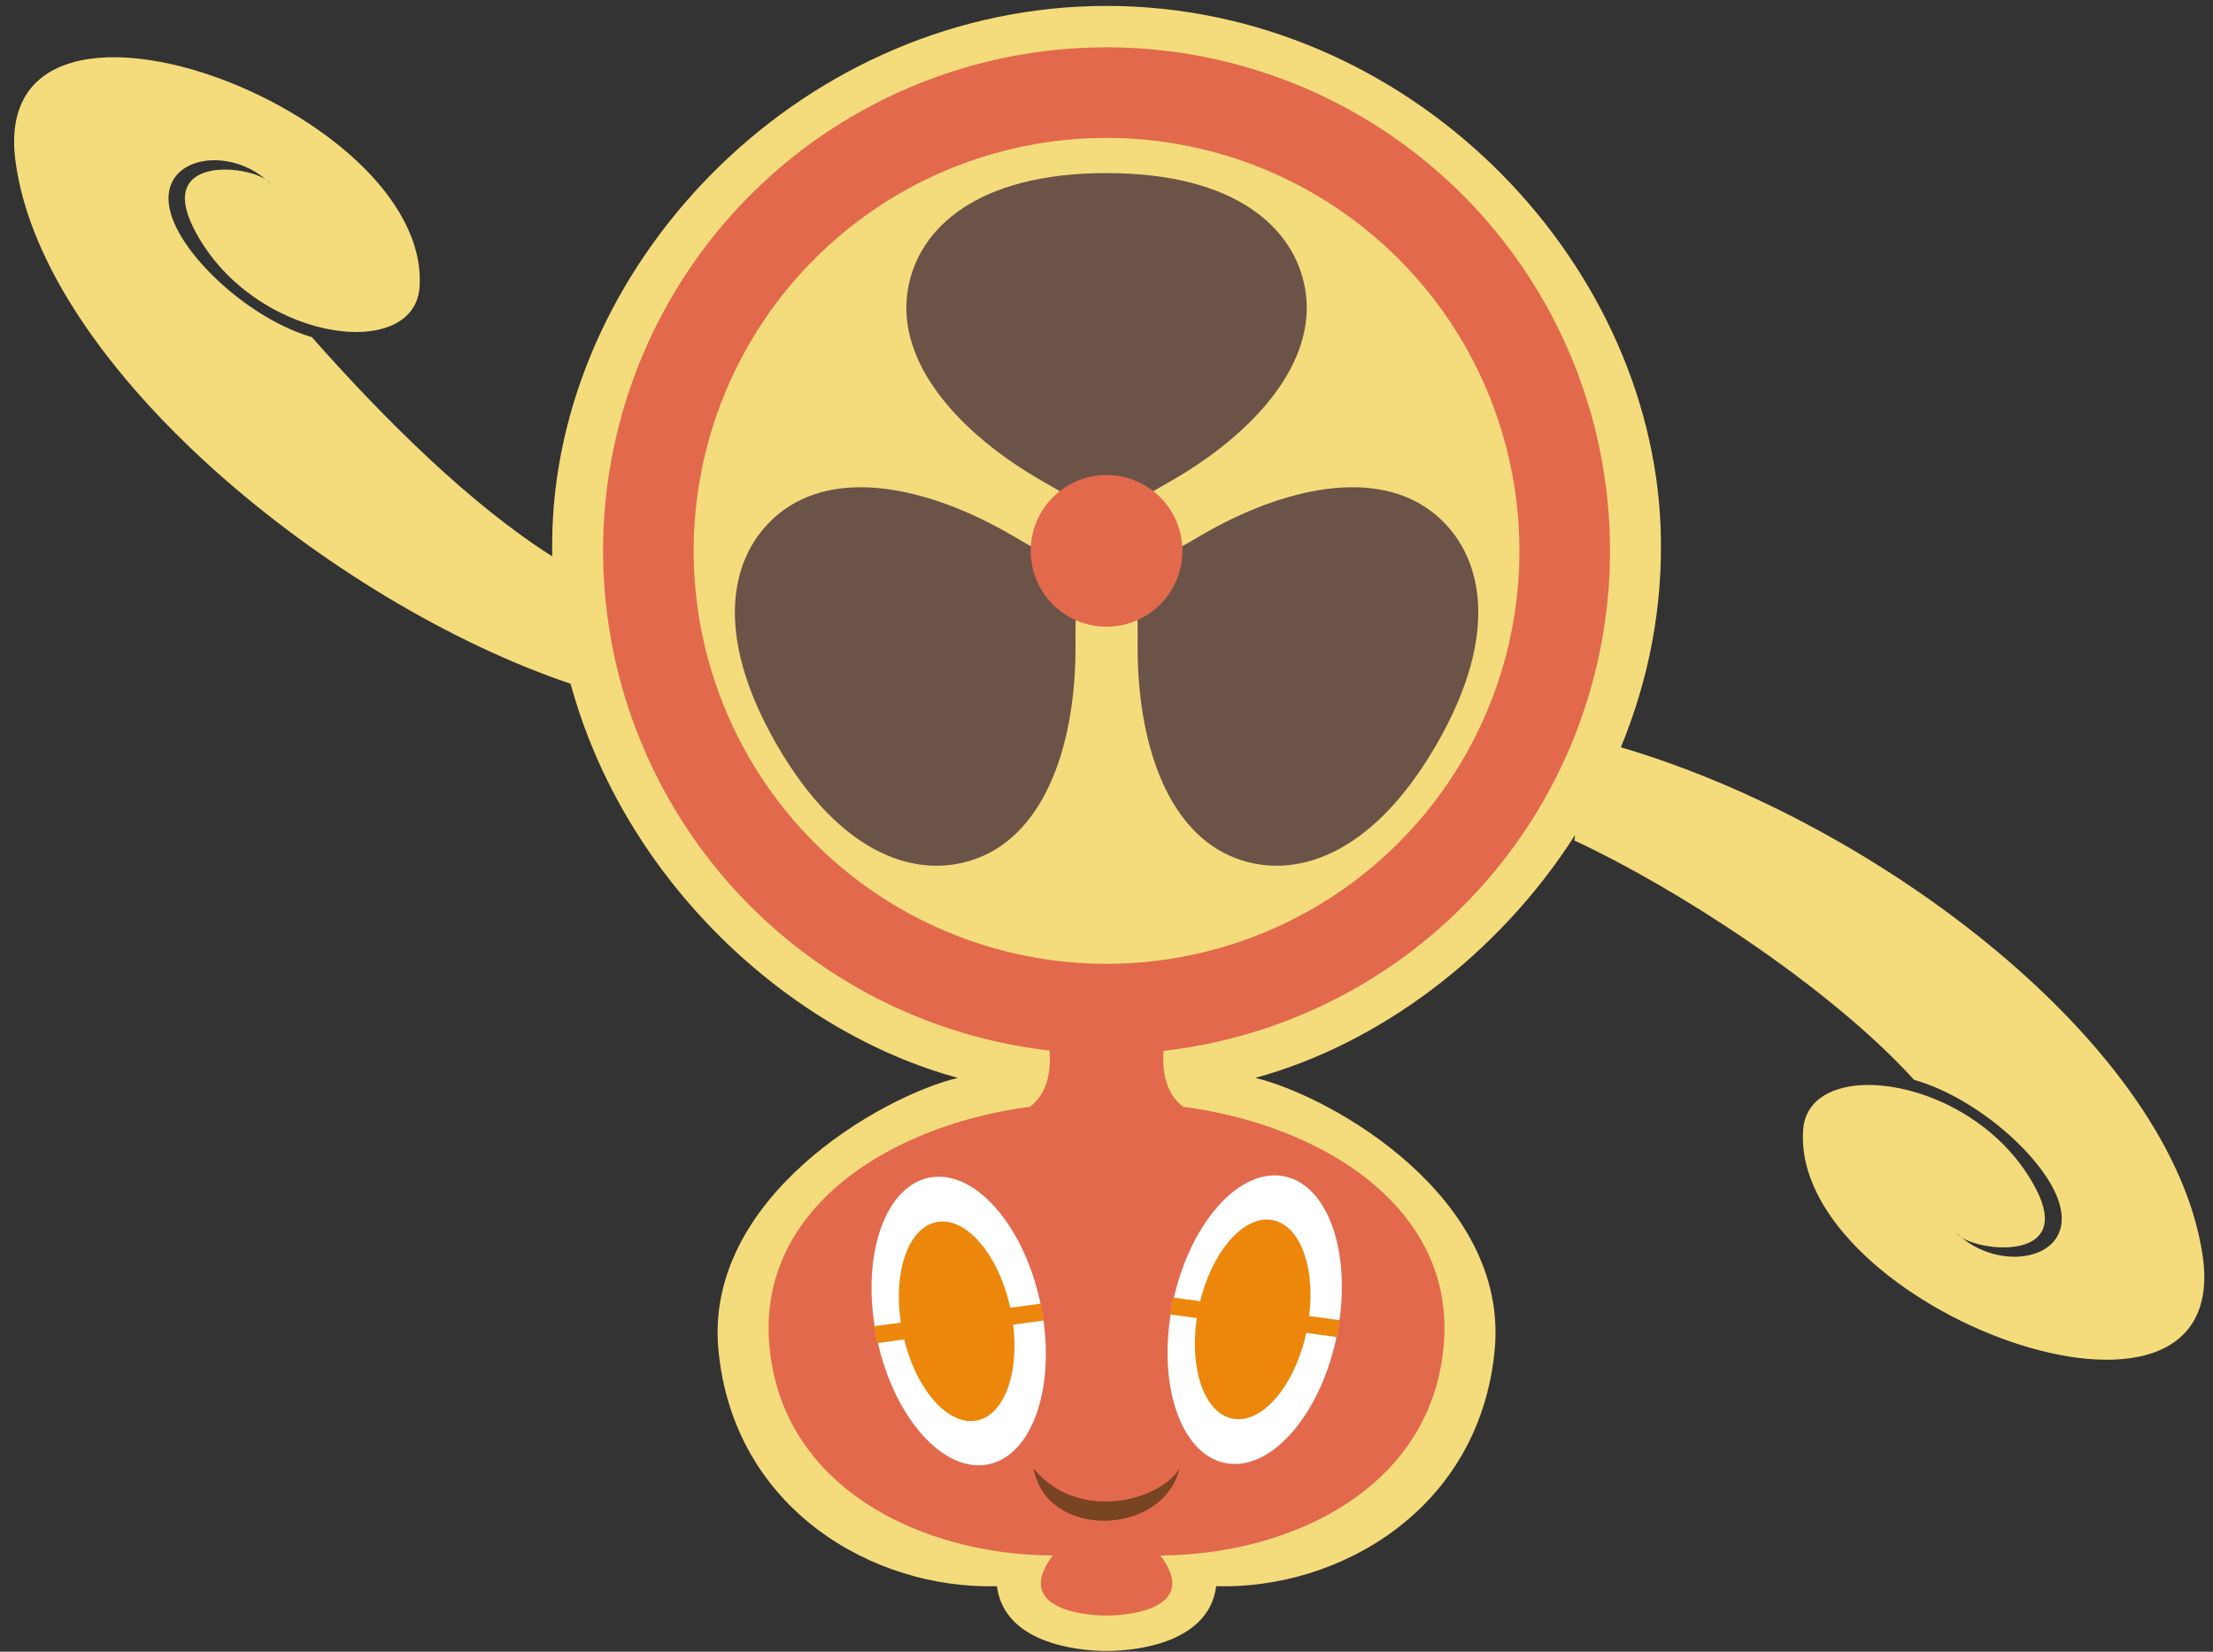 <?xml version="1.0" encoding="UTF-8" standalone="no"?>
<svg
   xmlns:dc="http://purl.org/dc/elements/1.1/"
   xmlns:cc="http://creativecommons.org/ns#"
   xmlns:rdf="http://www.w3.org/1999/02/22-rdf-syntax-ns#"
   xmlns:svg="http://www.w3.org/2000/svg"
   xmlns="http://www.w3.org/2000/svg"
   xmlns:xlink="http://www.w3.org/1999/xlink"
   width="335"
   height="250"
   viewBox="0 0 335 250"
   id="svg2"
   version="1.1">
  <rect x="0" y="0" width="335" height="250" fill="#333333" stroke="none"/>
  <defs
     id="defs4" />
  <circle
     r="0"
     cy="86.688"
     cx="164.995"
     id="path4181-1"
     style="color:#000000;clip-rule:nonzero;display:inline;overflow:visible;visibility:visible;opacity:1;isolation:auto;mix-blend-mode:normal;color-interpolation:sRGB;color-interpolation-filters:linearRGB;solid-color:#000000;solid-opacity:1;fill:#e3694d;fill-opacity:1;fill-rule:nonzero;stroke:none;stroke-width:1;stroke-linecap:square;stroke-linejoin:miter;stroke-miterlimit:4;stroke-dasharray:none;stroke-dashoffset:0;stroke-opacity:1;color-rendering:auto;image-rendering:auto;shape-rendering:auto;text-rendering:auto;enable-background:accumulate" />
  <path
     id="path4181-4"
     d="M 167.508 0.896 C 122.057 0.896 85.096 38.791 83.629 80 C 83.579 81.413 83.575 82.814 83.6 84.207 C 71.353 76.484 58.243 63.527 47.211 51.031 C 37.889 48.304 27.935 39.115 25.908 32.492 C 23.308 23.996 34.012 21.787 40.266 27.193 C 40.577 27.405 40.837 27.622 40.967 27.846 C 40.741 27.616 40.506 27.401 40.266 27.193 C 36.868 24.886 23.966 23.812 29.24 34.4 C 37.816 51.615 62.734 55.084 63.51 43.447 C 65.31 16.447 -2.082 -8.628 2.348 24.436 C 6.537 55.702 50.393 91.354 86.377 103.492 C 94.553 133.463 119.534 156.227 144.992 163.145 C 133.215 165.998 106.585 181.358 108.752 204.309 C 111.034 228.471 132.303 240.625 150.914 240.08 C 151.996 248.61 162.82 249.885 167.508 249.885 C 172.196 249.885 183.021 248.61 184.104 240.08 C 202.715 240.625 223.984 228.471 226.266 204.309 C 228.433 181.358 201.801 165.998 190.023 163.145 C 208.481 158.129 226.685 144.778 238.424 126.398 L 238.342 127.225 C 253.364 134.181 276.719 149.117 289.748 163.441 C 299.352 166.168 309.607 175.356 311.695 181.979 C 314.374 190.475 303.348 192.684 296.904 187.277 C 296.583 187.066 296.314 186.849 296.18 186.625 C 296.413 186.855 296.657 187.07 296.904 187.277 C 300.405 189.584 313.696 190.658 308.262 180.07 C 299.426 162.855 273.754 159.386 272.955 171.023 C 271.101 198.024 338.296 223.101 333.43 190.037 C 328.78 158.447 284.666 124.672 245.363 113.107 C 249.544 102.984 251.807 91.82 251.387 80 C 249.92 38.791 212.958 0.896 167.508 0.896 z "
     style="color:#000000;clip-rule:nonzero;display:inline;overflow:visible;visibility:visible;opacity:1;isolation:auto;mix-blend-mode:normal;color-interpolation:sRGB;color-interpolation-filters:linearRGB;solid-color:#000000;solid-opacity:1;fill:#f4dc7c;fill-opacity:1;fill-rule:nonzero;stroke:none;stroke-width:1;stroke-linecap:square;stroke-linejoin:miter;stroke-miterlimit:4;stroke-dasharray:none;stroke-dashoffset:0;stroke-opacity:1;color-rendering:auto;image-rendering:auto;shape-rendering:auto;text-rendering:auto;enable-background:accumulate" />
  <g
     id="g4745">
    <use
       style="fill:#6b5348;fill-opacity:1"
       x="0"
       y="0"
       xlink:href="#use4227"
       id="use4324"
       transform="matrix(-0.5,0.866,-0.866,-0.5,323.893,-19.267)"
       width="100%"
       height="100%" />
    <path
       id="use4227"
       style="fill:#6b5348;fill-opacity:1;fill-rule:evenodd;stroke:none;stroke-width:1px;stroke-linecap:butt;stroke-linejoin:miter;stroke-opacity:1"
       d="M 157.742,72.798 C 145.492,65.773 135.506,55.05 137.441,43.76 c 1.566,-9.132 10.37,-17.561 30.067,-17.561 19.698,0 28.501,8.429 30.067,17.561 1.936,11.291 -8.05,22.013 -20.301,29.038 -5.003,2.869 -8.167,4.385 -9.766,11.069 -1.599,-6.685 -4.763,-8.201 -9.766,-11.069 z" />
    <use
       style="fill:#6b5348;fill-opacity:1"
       x="0"
       y="0"
       xlink:href="#use4324"
       id="use4326"
       transform="matrix(-0.5,0.866,-0.866,-0.5,323.893,-19.267)"
       width="100%"
       height="100%" />
  </g>
  <path
     id="path4181"
     d="M 167.508 7.164 A 76.213 76.213 0 0 0 91.295 83.377 A 76.213 76.213 0 0 0 158.885 159.006 C 159.091 162.315 158.559 165.459 155.908 167.527 C 135.108 170.238 114.824 182.626 116.443 203.32 C 118.154 225.188 139.498 235.332 159.369 235.432 C 153.551 243.144 163.282 244.525 167.508 244.525 C 171.733 244.525 181.467 243.144 175.648 235.432 C 195.52 235.332 216.861 225.188 218.572 203.32 C 220.191 182.626 199.91 170.238 179.109 167.527 C 176.472 165.47 175.931 162.347 176.129 159.057 A 76.213 76.213 0 0 0 243.721 83.377 A 76.213 76.213 0 0 0 167.508 7.164 z M 167.508 20.877 A 62.501 62.501 0 0 1 230.01 83.377 A 62.501 62.501 0 0 1 167.508 145.879 A 62.501 62.501 0 0 1 105.008 83.377 A 62.501 62.501 0 0 1 167.508 20.877 z M 167.508 71.898 A 11.48 11.48 0 0 0 156.027 83.377 A 11.48 11.48 0 0 0 167.508 94.857 A 11.48 11.48 0 0 0 178.988 83.377 A 11.48 11.48 0 0 0 167.508 71.898 z "
     style="color:#000000;clip-rule:nonzero;display:inline;overflow:visible;visibility:visible;opacity:1;isolation:auto;mix-blend-mode:normal;color-interpolation:sRGB;color-interpolation-filters:linearRGB;solid-color:#000000;solid-opacity:1;fill:#e3694d;fill-opacity:1;fill-rule:nonzero;stroke:none;stroke-width:1;stroke-linecap:square;stroke-linejoin:miter;stroke-miterlimit:4;stroke-dasharray:none;stroke-dashoffset:0;stroke-opacity:1;color-rendering:auto;image-rendering:auto;shape-rendering:auto;text-rendering:auto;enable-background:accumulate" />
  <g
     id="g4216-1-3"
     transform="matrix(-0.848,0.115,0.148,0.802,308.5,-212.225)">
    <ellipse
       style="color:#000000;clip-rule:nonzero;display:inline;overflow:visible;visibility:visible;opacity:1;isolation:auto;mix-blend-mode:normal;color-interpolation:sRGB;color-interpolation-filters:linearRGB;solid-color:#000000;solid-opacity:1;fill:#ffffff;fill-opacity:1;fill-rule:nonzero;stroke:none;stroke-width:1;stroke-linecap:square;stroke-linejoin:miter;stroke-miterlimit:4;stroke-dasharray:none;stroke-dashoffset:0;stroke-opacity:1;color-rendering:auto;image-rendering:auto;shape-rendering:auto;text-rendering:auto;enable-background:accumulate"
       id="path4180-1-2"
       cx="275.458"
       cy="474.429"
       rx="14.818"
       ry="27.148" />
    <ellipse
       style="color:#000000;clip-rule:nonzero;display:inline;overflow:visible;visibility:visible;opacity:1;isolation:auto;mix-blend-mode:normal;color-interpolation:sRGB;color-interpolation-filters:linearRGB;solid-color:#000000;solid-opacity:1;fill:#ed870c;fill-opacity:1;fill-rule:nonzero;stroke:none;stroke-width:1;stroke-linecap:square;stroke-linejoin:miter;stroke-miterlimit:4;stroke-dasharray:none;stroke-dashoffset:0;stroke-opacity:1;color-rendering:auto;image-rendering:auto;shape-rendering:auto;text-rendering:auto;enable-background:accumulate"
       id="path4182-0-3"
       cx="275.819"
       cy="474.429"
       rx="9.784"
       ry="18.783" />
    <rect
       style="color:#000000;clip-rule:nonzero;display:inline;overflow:visible;visibility:visible;opacity:1;isolation:auto;mix-blend-mode:normal;color-interpolation:sRGB;color-interpolation-filters:linearRGB;solid-color:#000000;solid-opacity:1;fill:#ed870c;fill-opacity:1;fill-rule:nonzero;stroke:none;stroke-width:1;stroke-linecap:square;stroke-linejoin:miter;stroke-miterlimit:4;stroke-dasharray:none;stroke-dashoffset:0;stroke-opacity:1;color-rendering:auto;image-rendering:auto;shape-rendering:auto;text-rendering:auto;enable-background:accumulate"
       id="rect4214-5-8"
       width="29.799"
       height="3.189"
       x="260.619"
       y="473.276" />
  </g>
  <g
     id="g4216-1-3-0"
     transform="matrix(-0.848,-0.115,0.148,-0.802,353.309,611.914)">
    <ellipse
       style="color:#000000;clip-rule:nonzero;display:inline;overflow:visible;visibility:visible;opacity:1;isolation:auto;mix-blend-mode:normal;color-interpolation:sRGB;color-interpolation-filters:linearRGB;solid-color:#000000;solid-opacity:1;fill:#ffffff;fill-opacity:1;fill-rule:nonzero;stroke:none;stroke-width:1;stroke-linecap:square;stroke-linejoin:miter;stroke-miterlimit:4;stroke-dasharray:none;stroke-dashoffset:0;stroke-opacity:1;color-rendering:auto;image-rendering:auto;shape-rendering:auto;text-rendering:auto;enable-background:accumulate"
       id="path4180-1-2-6"
       cx="275.458"
       cy="474.429"
       rx="14.818"
       ry="27.148" />
    <ellipse
       style="color:#000000;clip-rule:nonzero;display:inline;overflow:visible;visibility:visible;opacity:1;isolation:auto;mix-blend-mode:normal;color-interpolation:sRGB;color-interpolation-filters:linearRGB;solid-color:#000000;solid-opacity:1;fill:#ed870c;fill-opacity:1;fill-rule:nonzero;stroke:none;stroke-width:1;stroke-linecap:square;stroke-linejoin:miter;stroke-miterlimit:4;stroke-dasharray:none;stroke-dashoffset:0;stroke-opacity:1;color-rendering:auto;image-rendering:auto;shape-rendering:auto;text-rendering:auto;enable-background:accumulate"
       id="path4182-0-3-0"
       cx="275.819"
       cy="474.429"
       rx="9.784"
       ry="18.783" />
    <rect
       style="color:#000000;clip-rule:nonzero;display:inline;overflow:visible;visibility:visible;opacity:1;isolation:auto;mix-blend-mode:normal;color-interpolation:sRGB;color-interpolation-filters:linearRGB;solid-color:#000000;solid-opacity:1;fill:#ed870c;fill-opacity:1;fill-rule:nonzero;stroke:none;stroke-width:1;stroke-linecap:square;stroke-linejoin:miter;stroke-miterlimit:4;stroke-dasharray:none;stroke-dashoffset:0;stroke-opacity:1;color-rendering:auto;image-rendering:auto;shape-rendering:auto;text-rendering:auto;enable-background:accumulate"
       id="rect4214-5-8-7"
       width="29.799"
       height="3.189"
       x="260.619"
       y="473.276" />
  </g>
  <path
     id="path4553"
     d="m 156.46,222.268 c 1.959,10.824 19.629,10.269 22.097,0 -2.887,4.844 -15.325,8.28 -22.097,0 z"
     style="fill:#784421;fill-rule:evenodd;stroke:none;stroke-width:1.036px;stroke-linecap:butt;stroke-linejoin:miter;stroke-opacity:1" />
</svg>
